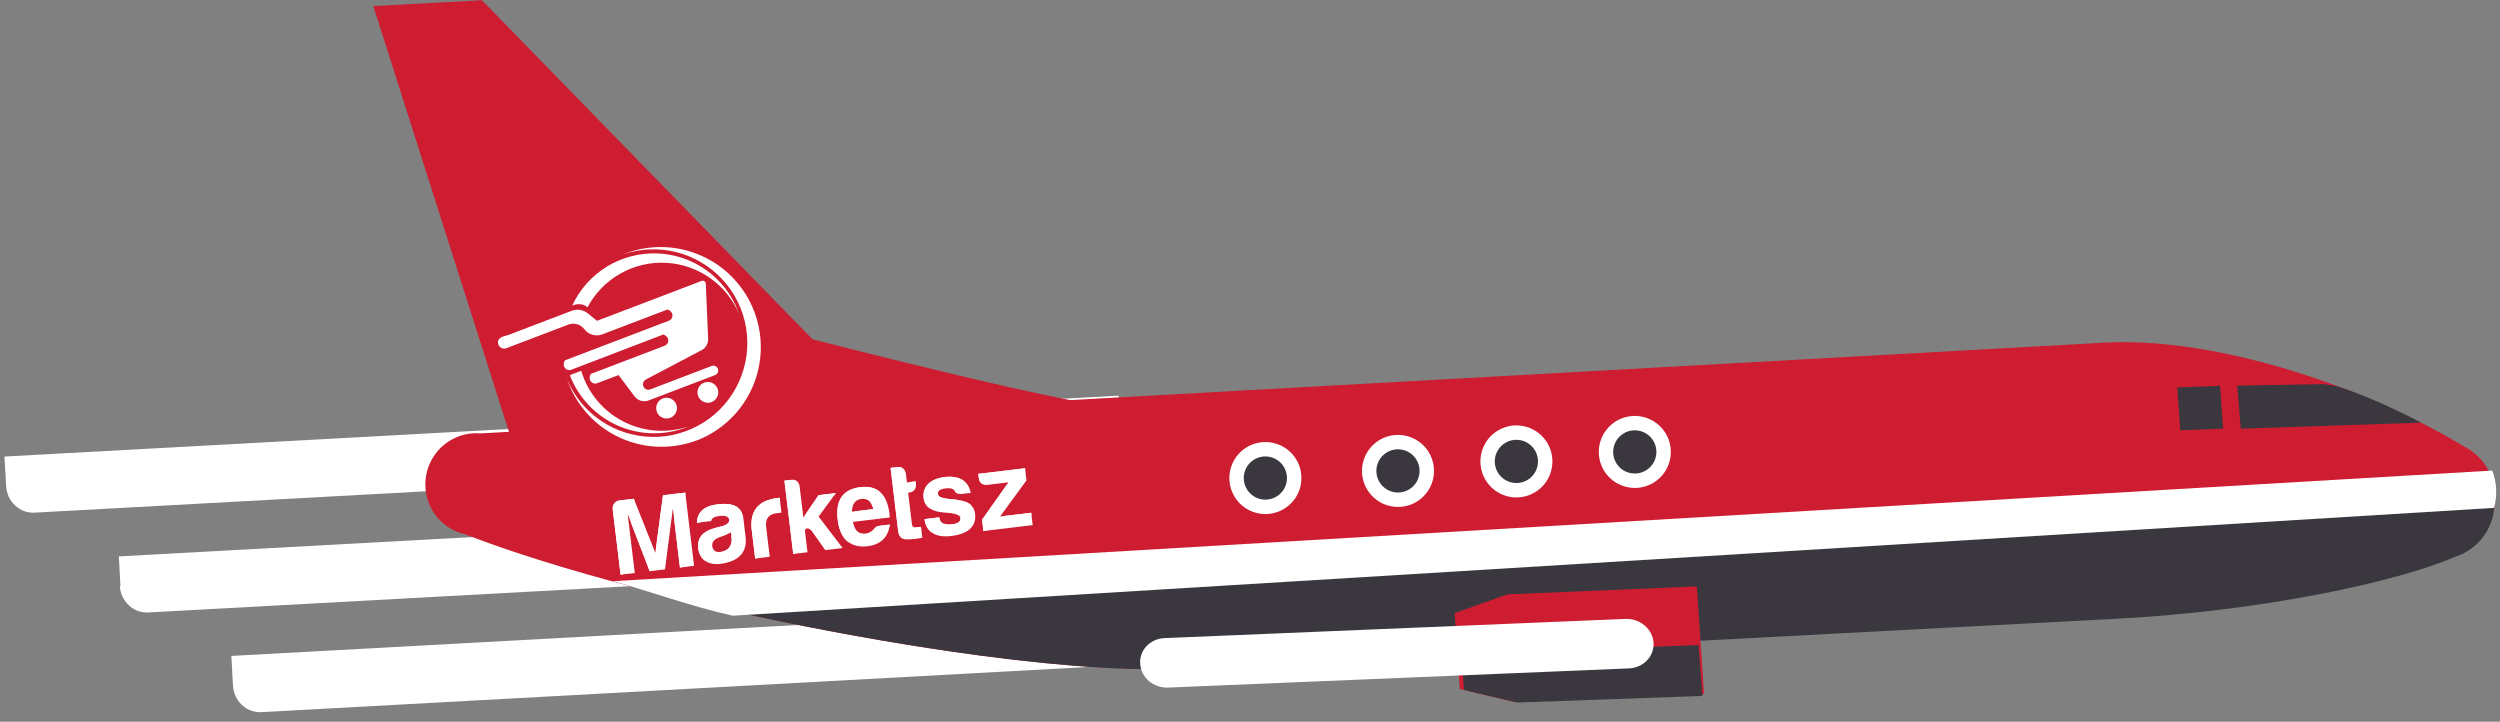 <svg width="239" height="69" viewBox="0 0 239 69" fill="none" xmlns="http://www.w3.org/2000/svg">
<rect x="0" y="0" width="239" height="69" fill="#808080" stroke="none"/>
<path d="M22.276 65.53C22.303 66.238 22.609 66.907 23.126 67.391C23.381 67.633 23.682 67.819 24.013 67.938C24.343 68.056 24.695 68.104 25.044 68.079L108.352 63.526L108.04 58.015L22.118 62.706L22.272 65.556" fill="white"/>
<path d="M11.454 56.004C11.485 56.707 11.791 57.371 12.307 57.852C12.556 58.096 12.854 58.284 13.183 58.405C13.511 58.525 13.86 58.575 14.209 58.55L107.856 53.44L107.559 47.932L11.363 53.191L11.516 56.041" fill="white"/>
<path d="M0.596 46.472C0.607 46.822 0.688 47.165 0.834 47.483C0.981 47.8 1.189 48.085 1.449 48.32C1.7 48.562 2 48.748 2.328 48.866C2.656 48.985 3.006 49.032 3.355 49.006L107.248 43.336L106.936 37.825L0.426 43.646L0.59 46.512" fill="white"/>
<path d="M235.464 42.631C234.137 41.826 232.75 41.065 231.288 40.333C228.337 38.84 225.29 37.543 222.17 36.451C214.889 33.88 207.249 32.404 201.144 32.76L101.942 38.268C101.704 38.342 101.45 38.356 101.206 38.308L45.828 41.439L45.736 41.423L45.235 41.422C44.066 41.495 42.962 41.989 42.126 42.813C41.289 43.636 40.775 44.735 40.678 45.907C40.582 47.079 40.908 48.246 41.599 49.195C42.29 50.144 43.299 50.81 44.441 51.072C62.227 57.96 97.462 64.695 112.395 63.867L202.469 58.836C216.531 58.052 229.373 55.163 234.79 52.764C235.826 52.425 236.737 51.782 237.405 50.919C238.075 50.056 238.471 49.012 238.544 47.921C238.615 46.831 238.36 45.743 237.812 44.801C237.263 43.858 236.444 43.102 235.464 42.631Z" fill="#CE1C31"/>
<path d="M223.52 36.947L222.161 36.721L213.885 36.869L214.219 40.983L231.445 40.404C229.407 39.323 226.502 37.946 223.52 36.947Z" fill="#3A383E"/>
<path d="M212.235 36.883L208.146 37.044L208.437 41.137L212.526 40.976L212.235 36.883Z" fill="#3A383E"/>
<path d="M63.94 57.016C81.39 61.262 101.844 64.453 112.326 63.906L202.401 59.149C216.461 58.407 229.297 55.586 234.708 53.23C235.851 52.866 236.838 52.136 237.515 51.155C238.193 50.175 238.522 48.998 238.452 47.809L63.94 57.016Z" fill="#3A383E"/>
<path d="M70.048 58.862L238.438 48.553C238.755 47.372 238.694 46.12 238.262 44.986L58.601 55.56C62.269 56.575 66.088 57.98 70.048 58.862Z" fill="white"/>
<path d="M144.781 67.116L162.906 66.339L162.219 56.059L144.095 56.823L139.063 58.614L139.555 65.871L144.781 67.116Z" fill="#CE1C31"/>
<path d="M156.108 39.766C155.428 39.802 154.772 40.039 154.227 40.447C153.682 40.855 153.269 41.415 153.042 42.058C152.815 42.7 152.784 43.395 152.952 44.056C153.12 44.716 153.482 45.311 153.988 45.767C154.496 46.222 155.127 46.516 155.8 46.612C156.475 46.709 157.163 46.603 157.777 46.308C158.392 46.014 158.904 45.543 159.252 44.957C159.598 44.37 159.763 43.694 159.726 43.014C159.675 42.104 159.266 41.251 158.588 40.642C157.91 40.034 157.018 39.718 156.108 39.766Z" fill="white"/>
<path d="M144.404 47.508C146.279 47.821 148.052 46.553 148.364 44.678C148.677 42.802 147.41 41.029 145.534 40.716C143.658 40.404 141.885 41.671 141.573 43.547C141.261 45.422 142.528 47.196 144.404 47.508Z" fill="white"/>
<path d="M133.469 41.581C132.789 41.617 132.134 41.854 131.589 42.262C131.044 42.67 130.631 43.231 130.404 43.873C130.177 44.516 130.146 45.211 130.313 45.871C130.481 46.531 130.842 47.127 131.349 47.582C131.857 48.037 132.488 48.331 133.162 48.428C133.837 48.524 134.525 48.419 135.139 48.124C135.753 47.829 136.266 47.359 136.614 46.772C136.96 46.185 137.125 45.509 137.086 44.828C137.037 43.919 136.627 43.066 135.95 42.458C135.27 41.849 134.38 41.534 133.469 41.581Z" fill="white"/>
<path d="M120.777 42.267C120.096 42.304 119.444 42.543 118.9 42.952C118.356 43.361 117.945 43.922 117.721 44.565C117.496 45.207 117.467 45.901 117.636 46.56C117.805 47.219 118.167 47.813 118.674 48.267C119.182 48.72 119.812 49.014 120.486 49.11C121.161 49.206 121.847 49.099 122.462 48.805C123.075 48.51 123.587 48.041 123.933 47.455C124.28 46.869 124.446 46.194 124.408 45.515C124.386 45.062 124.273 44.619 124.078 44.211C123.882 43.802 123.608 43.436 123.27 43.134C122.933 42.832 122.538 42.6 122.11 42.451C121.681 42.301 121.229 42.239 120.777 42.267Z" fill="white"/>
<path d="M155.946 45.241C157.071 45.428 158.136 44.668 158.323 43.543C158.51 42.417 157.75 41.353 156.625 41.166C155.5 40.979 154.435 41.739 154.248 42.864C154.06 43.99 154.821 45.054 155.946 45.241Z" fill="#3A383E"/>
<path d="M144.627 46.149C145.752 46.337 146.816 45.576 147.004 44.451C147.191 43.325 146.43 42.261 145.305 42.074C144.18 41.887 143.116 42.647 142.928 43.772C142.741 44.898 143.502 45.962 144.627 46.149Z" fill="#3A383E"/>
<path d="M133.308 47.057C134.432 47.244 135.497 46.484 135.684 45.358C135.872 44.233 135.11 43.169 133.986 42.981C132.862 42.794 131.797 43.554 131.609 44.68C131.421 45.805 132.183 46.869 133.308 47.057Z" fill="#3A383E"/>
<path d="M120.629 47.738C121.754 47.925 122.818 47.165 123.006 46.04C123.193 44.914 122.432 43.85 121.307 43.663C120.182 43.475 119.118 44.236 118.931 45.361C118.743 46.486 119.504 47.551 120.629 47.738Z" fill="#3A383E"/>
<path d="M139.691 62.483L139.958 65.959L145.063 67.163L162.751 66.53L162.381 61.67L139.691 62.483Z" fill="#3A383E"/>
<path d="M158.079 61.434C158.119 62.061 157.894 62.671 157.454 63.133C157.013 63.594 156.394 63.87 155.729 63.898L111.664 65.733C111.335 65.747 111.006 65.7 110.692 65.593C110.38 65.486 110.092 65.323 109.845 65.113C109.597 64.902 109.395 64.649 109.251 64.367C109.106 64.085 109.021 63.779 109.001 63.468C108.977 63.158 109.02 62.848 109.124 62.556C109.229 62.264 109.396 61.995 109.613 61.766C109.83 61.536 110.094 61.351 110.391 61.22C110.687 61.089 111.009 61.015 111.338 61.003L155.402 59.167C156.068 59.143 156.723 59.367 157.224 59.792C157.725 60.216 158.033 60.807 158.079 61.434Z" fill="white"/>
<path d="M106.893 38.795C105.367 39.575 77.671 32.436 77.671 32.436L46.071 0.021L35.688 0.582L48.883 41.995L106.893 38.795Z" fill="#CE1C31"/>
<path d="M59.204 47.85L60.596 47.683L62.648 52.849L63.38 47.348L65.512 47.092L66.353 54.093L65.004 54.256L64.325 48.604L63.574 54.431L62.113 54.607L60.003 49.123L60.682 54.779L59.333 54.941L58.581 48.688C58.533 48.287 58.811 47.897 59.212 47.849L59.204 47.85ZM67.99 49.813L66.621 49.978C66.666 48.948 67.316 48.369 68.573 48.218C70.076 48.037 70.899 48.439 71.051 49.446L71.274 51.3C71.455 52.804 70.63 53.583 69.169 53.861C67.874 54.122 66.895 53.622 66.75 52.415C66.624 51.104 67.53 50.639 68.894 50.339C69.471 50.195 69.751 49.985 69.715 49.684C69.647 49.376 69.339 49.26 68.773 49.328C68.287 49.387 68.036 49.542 67.993 49.809L67.99 49.813ZM69.937 51.398L69.876 50.893C69.542 51.078 69.189 51.234 68.824 51.352C68.289 51.522 68.043 51.814 68.091 52.215C68.174 52.643 68.426 52.824 68.858 52.772C69.618 52.68 70.029 52.169 69.937 51.398ZM71.853 50.581C71.683 48.814 72.515 47.826 74.339 47.607L74.535 47.584L74.706 49.006L74.244 49.062C73.48 49.154 73.15 49.6 73.246 50.394L73.587 53.228L72.195 53.395L71.856 50.581L71.853 50.581ZM76.437 46.455L76.8 49.474L78.256 47.336L79.903 47.138L78.26 49.385L80.553 52.391L78.907 52.588L77.724 50.912C77.513 50.624 77.317 50.492 77.144 50.512C77.079 50.528 77.025 50.566 76.993 50.62C76.956 50.676 76.944 50.74 76.96 50.804L77.199 52.794L75.831 52.958L74.988 45.953L75.698 45.868C75.873 45.849 76.049 45.901 76.187 46.011C76.326 46.12 76.415 46.28 76.437 46.455Z" fill="white"/>
<path d="M82.898 52.229C81.246 52.377 80.306 51.516 80.083 49.662C79.86 47.807 80.581 46.782 82.242 46.57C83.973 46.362 84.914 47.325 85.066 49.469L81.542 49.893C81.692 50.72 82.106 51.1 82.776 51.02C83.097 50.981 83.377 50.81 83.616 50.52C83.666 50.447 83.733 50.388 83.81 50.344C83.887 50.3 83.97 50.274 84.059 50.267L85.069 50.146C84.911 51.334 84.243 52.063 82.906 52.224L82.898 52.229ZM81.444 48.915L83.495 48.669C83.327 47.957 82.94 47.629 82.354 47.699C81.768 47.77 81.462 48.182 81.444 48.915ZM86.961 47.083L86.819 47.1L87.182 50.118C87.209 50.346 87.358 50.449 87.624 50.417L88.048 50.366L88.174 51.407C87.701 51.507 87.214 51.562 86.73 51.569C86.207 51.581 85.922 51.291 85.861 50.68L85.146 44.731L85.855 44.646C86.213 44.603 86.554 44.898 86.597 45.257L86.701 46.12L87.526 46.021L87.562 46.318C87.572 46.407 87.568 46.497 87.547 46.586C87.522 46.675 87.481 46.754 87.427 46.827C87.373 46.896 87.302 46.956 87.221 47.001C87.141 47.045 87.054 47.071 86.965 47.078L86.961 47.083ZM91.016 50.127C91.594 50.057 91.863 49.857 91.821 49.506C91.787 49.228 91.286 49.058 90.329 49.005C89.096 48.93 88.415 48.472 88.305 47.617C88.163 46.441 89.022 45.775 90.269 45.605C90.97 45.521 91.544 45.609 91.994 45.867C92.433 46.139 92.702 46.557 92.801 47.12L91.938 47.224C91.616 47.251 91.398 47.163 91.288 46.958C91.166 46.73 90.873 46.632 90.418 46.687C89.882 46.751 89.633 46.926 89.667 47.207C89.701 47.489 90.074 47.659 90.803 47.708C91.751 47.782 92.388 47.948 92.719 48.19C92.859 48.302 92.975 48.442 93.061 48.6C93.147 48.758 93.2 48.932 93.217 49.111C93.377 50.449 92.384 51.069 90.942 51.243C90.179 51.334 89.585 51.238 89.172 50.963C88.723 50.704 88.461 50.254 88.386 49.626L89.785 49.458C89.888 50.051 90.345 50.208 91.016 50.127ZM93.582 45.743L93.529 45.3L97.99 44.764L98.13 45.928L95.607 49.376L98.583 49.018L98.725 50.202L94.014 50.768L93.884 49.684L96.411 46.111L94.36 46.358C94.268 46.37 94.175 46.364 94.085 46.34C93.996 46.316 93.912 46.274 93.839 46.217C93.765 46.159 93.706 46.088 93.66 46.004C93.616 45.923 93.589 45.832 93.582 45.739L93.582 45.743ZM63.641 47.555L65.538 47.327L65.512 47.092L63.38 47.348L62.695 52.507L62.914 53.059L63.642 47.559L63.641 47.555ZM59.466 48.057L60.684 47.91L60.596 47.683L59.204 47.85C58.803 47.898 58.523 48.283 58.572 48.688L59.323 54.938L59.558 54.91L58.835 48.895C58.787 48.494 59.065 48.105 59.466 48.057Z" fill="white"/>
<path d="M64.465 49.773L65.004 54.256L65.239 54.229L64.588 48.812L64.465 49.773ZM60.346 50.03L62.109 54.609L62.287 54.587L60.263 49.332L60.346 50.03ZM68.84 48.426C69.658 48.328 70.269 48.403 70.686 48.65C70.288 48.236 69.587 48.094 68.576 48.215C67.32 48.366 66.669 48.945 66.625 49.975L66.914 49.94C67.047 49.064 67.687 48.561 68.84 48.422L68.84 48.426ZM69.158 50.551C69.736 50.407 70.015 50.197 69.979 49.897C69.944 49.736 69.841 49.627 69.67 49.57C69.69 49.607 69.707 49.648 69.716 49.69C69.751 49.986 69.476 50.199 68.895 50.344C67.531 50.645 66.624 51.109 66.751 52.42C66.821 53.002 67.086 53.416 67.487 53.665C67.234 53.418 67.071 53.07 67.019 52.63C66.892 51.32 67.799 50.855 69.163 50.554L69.158 50.551ZM69.941 51.399C70.033 52.17 69.626 52.681 68.862 52.773C68.735 52.792 68.605 52.78 68.479 52.744C68.609 52.94 68.821 53.02 69.126 52.983C69.889 52.892 70.297 52.381 70.205 51.61L70.144 51.105C70.071 51.145 69.997 51.185 69.92 51.226L69.941 51.403L69.941 51.399ZM74.568 47.823L74.539 47.584L74.343 47.608C72.519 47.827 71.687 48.814 71.856 50.581L72.195 53.393L72.43 53.364L72.12 50.789C71.953 49.037 72.769 48.051 74.564 47.82L74.568 47.823ZM75.965 46.075C76.081 46.062 76.197 46.079 76.304 46.129C76.235 46.037 76.143 45.966 76.037 45.922C75.93 45.876 75.814 45.859 75.702 45.872L74.993 45.958L75.834 52.955L76.069 52.927L75.256 46.161L75.965 46.075ZM78.524 47.544L79.715 47.4L79.907 47.139L78.26 47.337L77.007 49.177L77.068 49.686L78.524 47.547L78.524 47.544ZM77.599 50.752C77.644 50.802 77.69 50.855 77.732 50.912L78.915 52.589L79.023 52.576L77.995 51.119C77.855 50.929 77.723 50.808 77.603 50.752L77.599 50.752ZM82.508 46.783C83.19 46.701 83.75 46.802 84.187 47.086C83.719 46.645 83.073 46.477 82.24 46.577C80.584 46.787 79.859 47.813 80.082 49.668C80.211 50.747 80.582 51.489 81.198 51.892C80.739 51.462 80.455 50.792 80.345 49.875C80.122 48.02 80.844 46.995 82.504 46.783L82.508 46.783ZM83.043 51.232C83.363 51.194 83.643 51.023 83.882 50.732C83.932 50.66 83.999 50.601 84.076 50.556C84.153 50.512 84.236 50.486 84.325 50.48L85.027 50.395C85.044 50.315 85.058 50.235 85.068 50.152L84.058 50.273C83.969 50.284 83.885 50.306 83.809 50.35C83.732 50.395 83.669 50.453 83.615 50.526C83.38 50.816 83.095 50.987 82.775 51.026C82.536 51.054 82.329 51.025 82.154 50.932C82.367 51.176 82.661 51.278 83.039 51.233L83.043 51.232Z" fill="white"/>
<path d="M83.493 48.668L81.727 48.881C81.716 48.956 81.711 49.039 81.709 49.121L83.76 48.875C83.651 48.423 83.459 48.125 83.18 47.986C83.321 48.149 83.425 48.376 83.495 48.669L83.493 48.668ZM87.52 46.021L86.934 46.092L86.962 46.327L87.548 46.257L87.52 46.021ZM87.886 50.628L88.071 50.606L88.042 50.37L87.618 50.421C87.564 50.428 87.513 50.426 87.462 50.421C87.52 50.582 87.658 50.655 87.886 50.628ZM86.112 44.853C86.224 44.84 86.339 44.857 86.439 44.908C86.37 44.818 86.279 44.746 86.175 44.701C86.072 44.655 85.958 44.636 85.845 44.647L85.135 44.732L85.851 50.685C85.895 51.114 86.052 51.384 86.321 51.504C86.21 51.361 86.142 51.158 86.115 50.895L85.399 44.939L86.112 44.853ZM91.267 46.94L91.282 46.962C91.312 47.017 91.349 47.067 91.4 47.104C91.448 47.145 91.503 47.174 91.563 47.19C91.558 47.182 91.553 47.173 91.549 47.164C91.489 47.058 91.389 46.976 91.271 46.935L91.267 46.94ZM90.526 45.816C91.228 45.732 91.802 45.82 92.251 46.078C92.264 46.085 92.273 46.095 92.285 46.102C92.193 46.015 92.093 45.937 91.988 45.872C91.538 45.613 90.964 45.525 90.263 45.61C89.02 45.779 88.158 46.449 88.299 47.621C88.357 48.072 88.577 48.409 88.949 48.642C88.731 48.423 88.595 48.136 88.562 47.828C88.421 46.652 89.279 45.986 90.526 45.813L90.526 45.816Z" fill="white"/>
<path d="M91.064 47.916C91.901 47.98 92.492 48.116 92.848 48.312C92.808 48.266 92.763 48.224 92.716 48.187C92.386 47.945 91.748 47.779 90.8 47.705C90.438 47.682 90.165 47.625 89.975 47.542C90.097 47.746 90.457 47.875 91.064 47.912L91.064 47.916ZM89.854 49.692C89.822 49.618 89.8 49.538 89.787 49.462L88.388 49.63C88.461 50.239 88.709 50.679 89.136 50.944C88.87 50.679 88.708 50.311 88.651 49.841L89.854 49.696L89.854 49.692ZM91.28 50.334C91.859 50.265 92.124 50.065 92.082 49.714C92.068 49.598 91.966 49.501 91.789 49.42C91.803 49.446 91.811 49.477 91.819 49.507C91.86 49.854 91.591 50.058 91.013 50.128C90.689 50.167 90.417 50.149 90.207 50.057C90.412 50.329 90.787 50.398 91.277 50.339L91.28 50.334ZM93.794 45.507L98.02 44.999L97.99 44.764L93.529 45.3L93.582 45.743C93.597 45.863 93.639 45.979 93.71 46.08C93.781 46.177 93.876 46.256 93.988 46.309C93.909 46.205 93.863 46.081 93.848 45.954L93.794 45.507ZM98.614 49.257L98.585 49.022L96.064 49.325L95.872 49.587L98.614 49.257ZM96.68 46.322L96.229 46.376L93.886 49.689L94.016 50.772L94.251 50.744L94.15 49.899L96.677 46.326L96.68 46.322Z" fill="white"/>
<path fill-rule="evenodd" clip-rule="evenodd" d="M63.369 38.088C63.232 38.141 63.108 38.223 63.007 38.329C62.905 38.435 62.828 38.562 62.781 38.701C62.735 38.84 62.719 38.988 62.737 39.133C62.754 39.279 62.803 39.419 62.881 39.544C62.986 39.71 63.138 39.842 63.317 39.922C63.497 40.003 63.696 40.028 63.891 39.996C64.084 39.962 64.263 39.874 64.404 39.74C64.546 39.606 64.644 39.429 64.691 39.239C64.738 39.048 64.722 38.848 64.651 38.663C64.556 38.417 64.368 38.219 64.128 38.111C63.888 38.004 63.615 37.995 63.369 38.088ZM67.319 36.582C67.134 36.653 66.98 36.771 66.863 36.935C66.752 37.097 66.685 37.289 66.68 37.483C66.674 37.678 66.728 37.87 66.831 38.037C66.936 38.204 67.088 38.335 67.267 38.416C67.447 38.496 67.647 38.522 67.841 38.489C68.034 38.455 68.213 38.367 68.355 38.233C68.496 38.1 68.595 37.923 68.642 37.732C68.689 37.541 68.672 37.342 68.601 37.156C68.555 37.034 68.485 36.922 68.396 36.828C68.306 36.733 68.198 36.657 68.079 36.604C67.96 36.55 67.832 36.52 67.701 36.517C67.571 36.513 67.441 36.535 67.319 36.582Z" fill="white"/>
<path fill-rule="evenodd" clip-rule="evenodd" d="M66.66 42.091C69.007 41.169 70.894 39.36 71.916 37.056C72.936 34.747 73.003 32.137 72.105 29.782C71.207 27.427 69.416 25.518 67.12 24.48C64.825 23.429 62.206 23.338 59.842 24.213L59.558 24.322C61.208 23.752 62.995 23.682 64.687 24.113C66.38 24.544 67.912 25.461 69.095 26.75C70.278 28.04 71.05 29.646 71.33 31.373C71.61 33.1 71.375 34.871 70.661 36.465C69.947 38.06 68.782 39.414 67.308 40.356C65.833 41.297 64.121 41.791 62.371 41.767C60.622 41.746 58.917 41.214 57.468 40.235C56.019 39.259 54.881 37.879 54.208 36.269L54.316 36.553C54.763 37.725 55.44 38.803 56.3 39.717C57.16 40.631 58.198 41.365 59.343 41.878C60.489 42.391 61.728 42.677 62.983 42.709C64.238 42.742 65.487 42.532 66.664 42.083L66.66 42.091Z" fill="white"/>
<path fill-rule="evenodd" clip-rule="evenodd" d="M65.587 40.86L65.859 40.756C63.889 41.427 61.736 41.305 59.852 40.423C57.966 39.539 56.498 37.957 55.757 36.011C55.686 35.825 55.621 35.637 55.568 35.445L54.477 35.861L54.484 35.879C54.887 36.934 55.494 37.899 56.274 38.724C57.051 39.544 57.982 40.206 59.015 40.669C60.049 41.131 61.162 41.385 62.292 41.419C63.421 41.453 64.55 41.262 65.606 40.859L65.587 40.86ZM56.173 29.367C56.885 28.026 57.969 26.915 59.285 26.167C60.607 25.417 62.108 25.05 63.624 25.123C65.138 25.19 66.604 25.688 67.853 26.56C69.101 27.427 70.072 28.631 70.666 30.032L70.562 29.759C69.958 28.176 68.898 26.806 67.519 25.824C66.139 24.84 64.499 24.284 62.804 24.227C61.111 24.17 59.438 24.613 57.996 25.503C56.554 26.392 55.407 27.687 54.697 29.226C54.697 29.226 55.495 28.808 56.17 29.375L56.173 29.367Z" fill="white"/>
<path fill-rule="evenodd" clip-rule="evenodd" d="M61.728 36.289L67.084 33.469C67.278 33.369 67.439 33.214 67.545 33.021C67.653 32.834 67.708 32.614 67.697 32.392L67.474 27.121C67.471 27.075 67.458 27.03 67.437 26.989C67.413 26.948 67.382 26.913 67.344 26.885C67.304 26.859 67.259 26.842 67.212 26.836C67.165 26.833 67.118 26.839 67.073 26.855L57.073 30.67L56.198 29.96C55.985 29.788 55.73 29.674 55.459 29.631C55.189 29.587 54.911 29.615 54.655 29.712L49.678 31.61C49.196 31.794 48.724 32 48.228 32.13C47.841 32.231 47.468 32.472 47.648 32.942C47.675 33.016 47.717 33.083 47.77 33.141C47.824 33.198 47.888 33.244 47.96 33.276C48.032 33.308 48.109 33.325 48.187 33.327C48.266 33.329 48.344 33.316 48.417 33.287L54.334 31.03C54.6 30.928 54.895 30.916 55.171 30.996C55.448 31.077 55.691 31.244 55.863 31.47C56.056 31.727 56.327 31.914 56.636 32.004C56.945 32.093 57.274 32.081 57.574 31.967L63.81 29.588C64.476 29.819 64.381 30.494 63.958 30.655L54.004 34.452C53.661 35.068 54.183 35.513 54.606 35.351C57.947 34.077 60.014 33.276 63.407 31.981C64.073 32.212 63.978 32.886 63.555 33.048L56.484 35.745C56.141 36.361 56.66 36.8 57.084 36.639L59.137 35.856L60.657 37.888C60.809 38.092 61.025 38.242 61.27 38.312C61.515 38.383 61.777 38.372 62.015 38.28L68.361 35.859C68.477 35.815 68.57 35.727 68.62 35.615C68.671 35.502 68.674 35.374 68.63 35.258C68.586 35.143 68.498 35.05 68.386 34.999C68.273 34.949 68.145 34.945 68.029 34.989L62.159 37.228C62.037 37.275 61.904 37.272 61.783 37.219C61.664 37.167 61.567 37.074 61.511 36.957C61.459 36.837 61.447 36.702 61.493 36.579C61.533 36.457 61.619 36.351 61.736 36.293L61.728 36.289Z" fill="white"/>
</svg>
